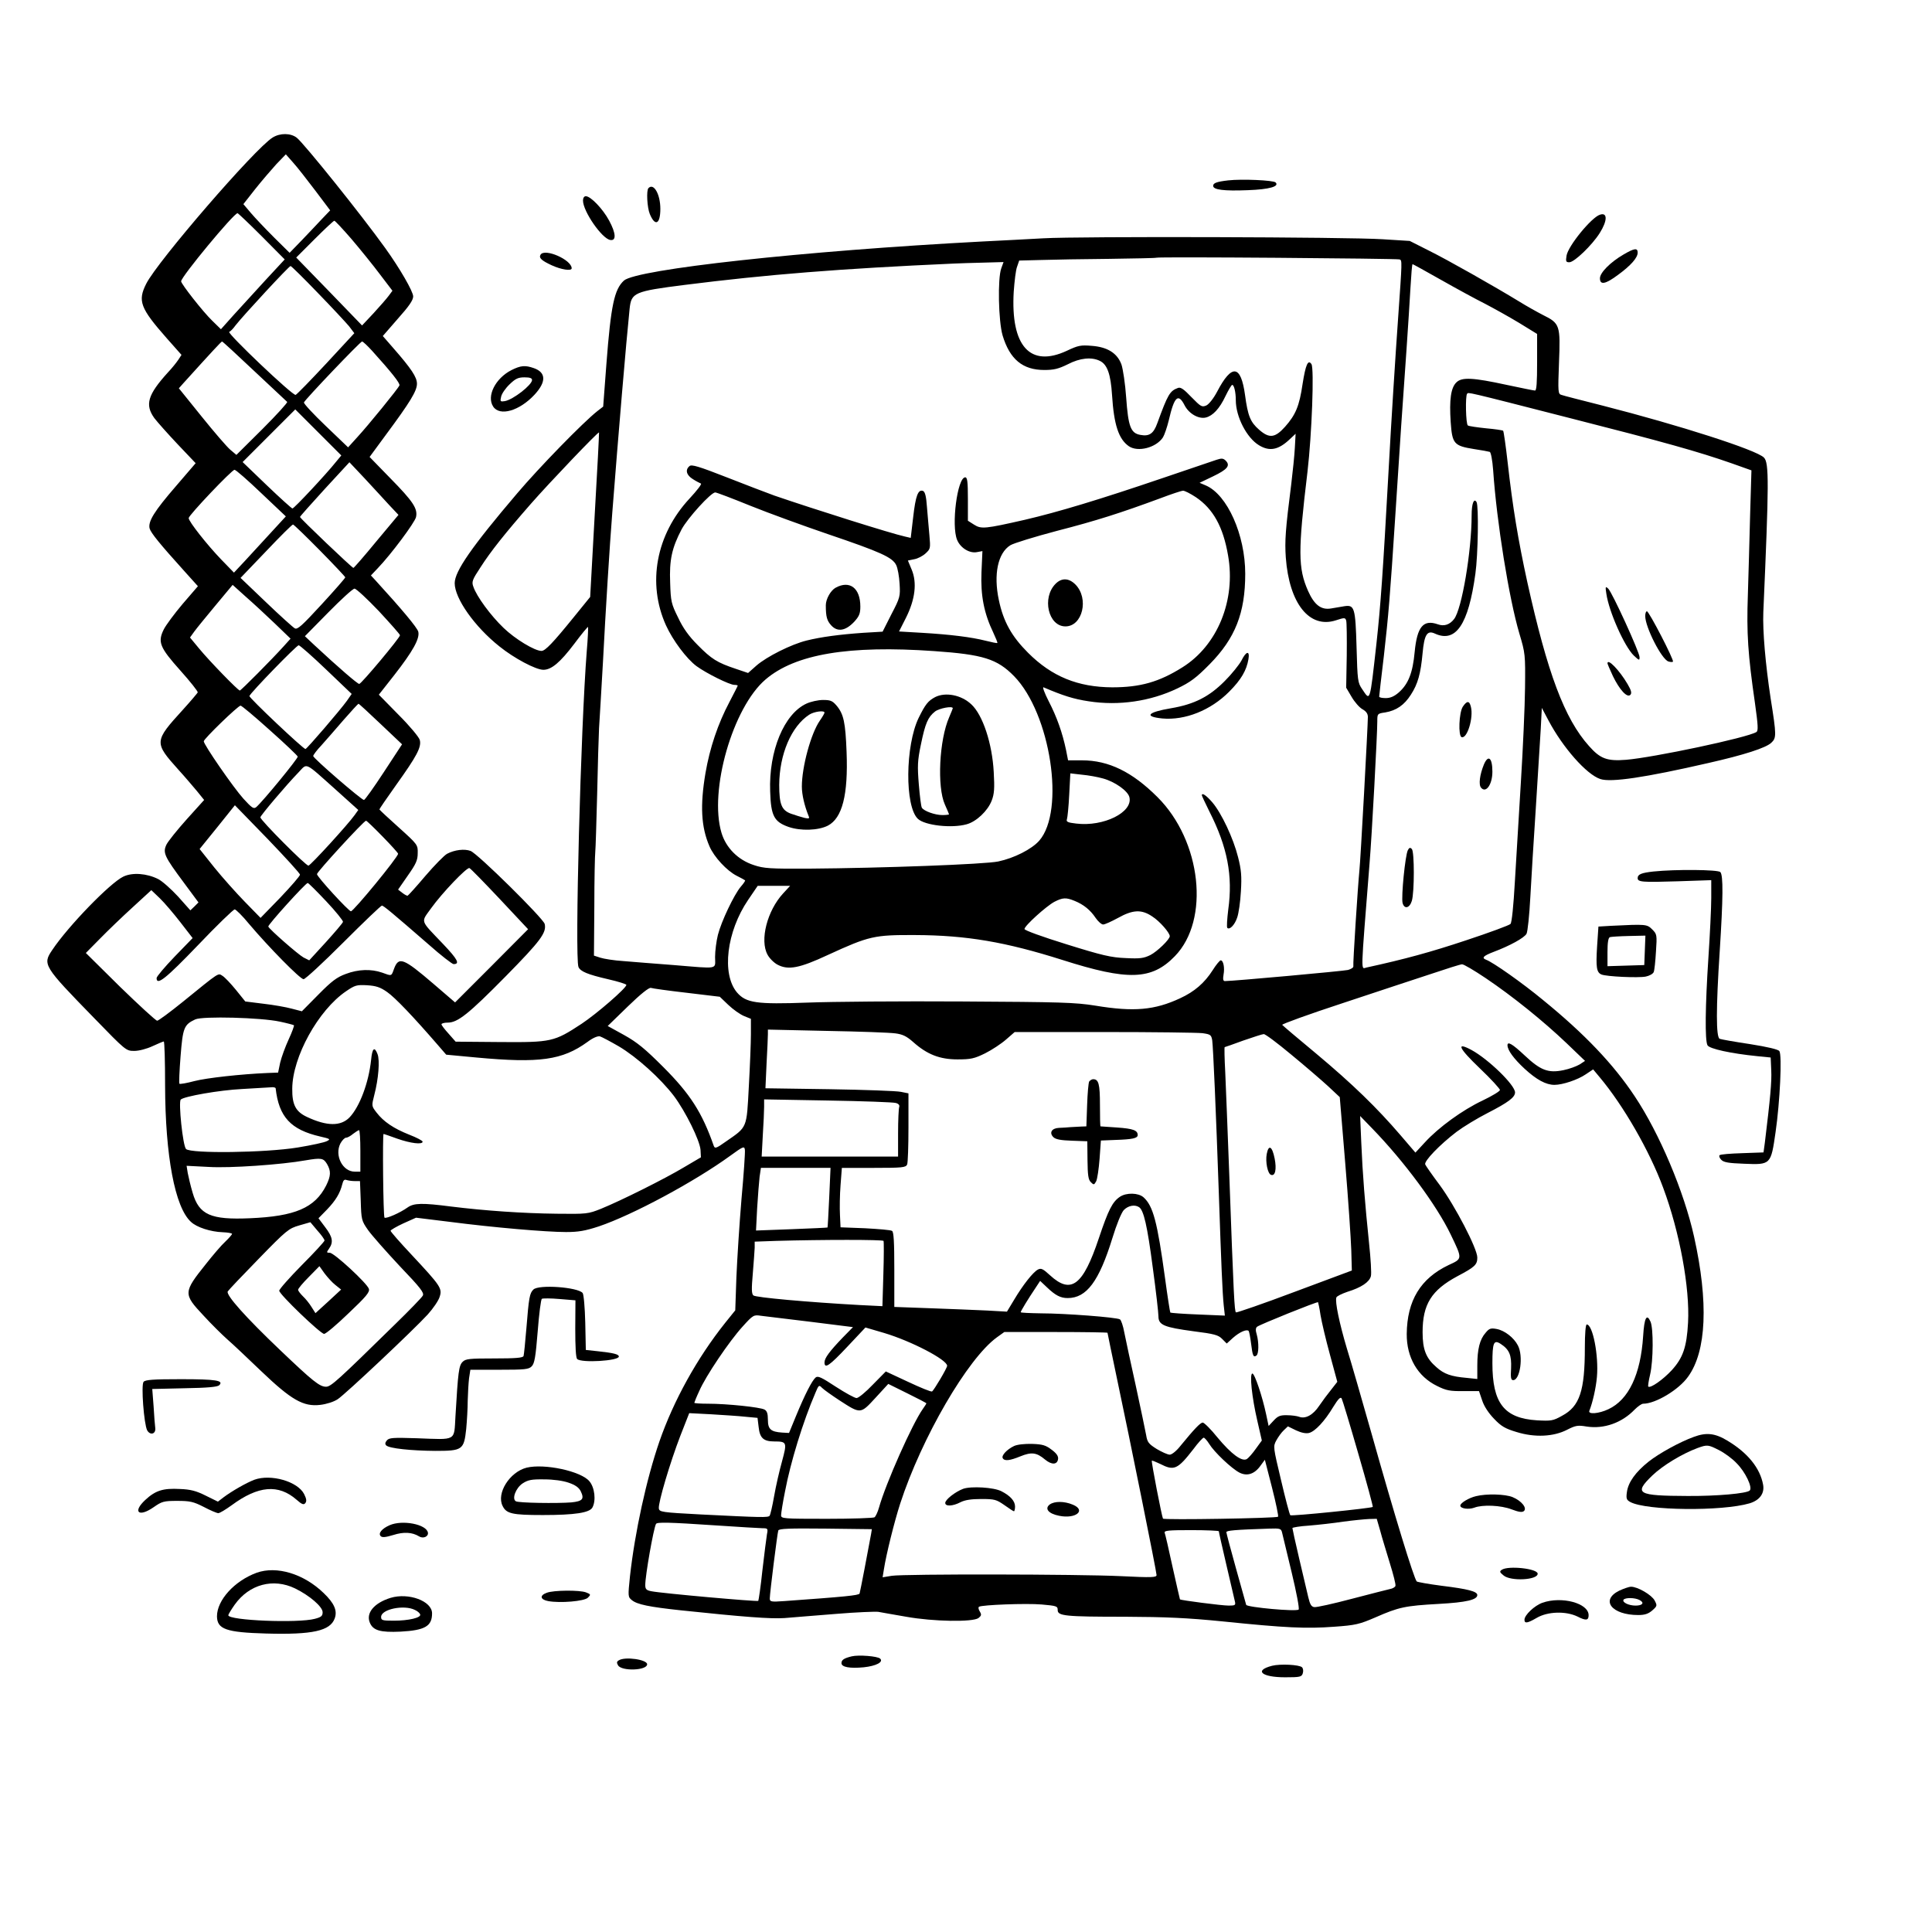 <?xml version="1.0" standalone="no"?>
<!DOCTYPE svg PUBLIC "-//W3C//DTD SVG 20010904//EN"
 "http://www.w3.org/TR/2001/REC-SVG-20010904/DTD/svg10.dtd">
<svg version="1.0" xmlns="http://www.w3.org/2000/svg"
 width="1024pt" height="1024pt" viewBox="0 0 1024 1024"
 preserveAspectRatio="xMidYMid meet">
<g transform="translate(0,1024) scale(0.1,-0.1)"
fill="#000000" stroke="none">
<path d="M1445 9511 c-93 -57 -611 -657 -670 -775 -46 -91 -32 -129 109 -289
l78 -88 -17 -26 c-10 -15 -34 -45 -55 -67 -107 -118 -123 -171 -72 -242 16
-21 72 -84 124 -139 l95 -100 -103 -120 c-117 -135 -150 -189 -141 -226 7 -24
54 -82 184 -226 l72 -80 -81 -94 c-44 -52 -89 -113 -100 -135 -33 -67 -22 -95
88 -218 52 -58 94 -111 92 -116 -2 -4 -37 -46 -78 -91 -154 -169 -154 -174
-24 -319 33 -36 76 -87 98 -113 l38 -47 -92 -102 c-51 -57 -100 -118 -108
-135 -20 -43 -11 -62 93 -202 l77 -104 -21 -21 -22 -21 -65 73 c-37 40 -84 82
-106 93 -60 30 -136 36 -184 13 -70 -33 -293 -263 -377 -389 -52 -77 -48 -84
222 -361 168 -173 169 -174 213 -174 25 0 66 11 96 25 30 14 57 25 60 25 4 0
7 -105 7 -233 1 -373 52 -646 137 -723 30 -29 105 -53 168 -55 27 -1 50 -5 50
-9 0 -3 -16 -22 -36 -41 -20 -18 -66 -72 -103 -119 -120 -150 -120 -158 -13
-272 42 -46 100 -103 127 -127 28 -24 108 -100 179 -168 160 -153 224 -190
314 -179 33 4 71 16 92 30 41 27 401 366 477 449 28 31 57 73 63 93 15 45 6
58 -148 223 -62 66 -112 123 -112 128 1 4 31 22 68 39 l67 30 179 -22 c231
-30 512 -54 616 -54 65 0 101 6 174 30 178 60 506 236 696 374 69 50 75 53 78
32 2 -12 -6 -130 -18 -261 -11 -132 -23 -319 -27 -415 l-6 -175 -54 -67 c-149
-187 -273 -412 -348 -628 -69 -200 -130 -481 -156 -714 -11 -107 -11 -110 10
-127 28 -23 92 -36 260 -54 332 -35 476 -46 549 -41 42 4 165 13 272 22 107 9
209 13 225 11 17 -3 83 -15 148 -26 145 -26 352 -29 383 -7 16 13 17 18 7 35
-7 11 -9 22 -4 25 16 10 249 19 332 12 79 -7 85 -9 85 -29 -1 -32 39 -36 357
-36 217 -1 330 -6 520 -25 331 -34 441 -39 588 -28 114 8 134 13 220 50 123
54 156 61 334 71 147 8 205 22 205 47 0 19 -49 32 -188 49 -70 9 -130 20 -133
23 -15 16 -117 348 -239 782 -51 179 -109 382 -131 452 -40 134 -64 249 -56
271 2 7 29 20 58 30 75 23 117 52 125 83 4 14 -1 94 -10 178 -21 203 -34 363
-41 531 l-6 140 63 -65 c171 -176 343 -409 417 -563 63 -131 63 -128 -11 -162
-149 -71 -220 -188 -222 -365 -1 -125 58 -226 161 -276 48 -24 68 -28 139 -27
l83 0 17 -50 c10 -31 34 -67 63 -97 38 -40 59 -52 119 -70 97 -30 196 -25 268
12 45 23 57 25 104 17 92 -14 187 20 254 90 17 17 37 31 45 31 66 0 189 74
238 143 98 135 109 395 32 742 -53 239 -184 549 -315 745 -112 169 -265 330
-486 510 -110 91 -265 200 -301 213 -26 10 -15 21 40 42 85 32 162 74 174 96
6 12 15 98 20 193 5 94 18 306 29 471 10 165 22 352 26 417 l6 116 35 -66 c76
-144 202 -287 275 -311 56 -19 238 8 573 85 190 43 304 80 333 107 28 26 28
39 -3 234 -28 185 -43 359 -39 458 30 685 31 793 3 820 -39 40 -447 171 -854
275 -110 28 -209 53 -219 57 -18 5 -19 14 -13 170 8 199 5 209 -84 253 -33 17
-90 49 -127 72 -131 80 -378 220 -479 270 l-101 51 -144 9 c-175 12 -1611 16
-1798 5 -74 -4 -220 -12 -325 -17 -949 -50 -1830 -147 -1898 -207 -51 -47 -69
-130 -93 -443 l-17 -225 -31 -24 c-75 -59 -308 -298 -425 -436 -241 -283 -331
-413 -331 -476 0 -81 106 -231 237 -335 78 -63 193 -124 233 -124 43 0 89 39
164 138 38 51 71 91 73 89 1 -2 -1 -60 -7 -128 -32 -405 -64 -1621 -44 -1674
10 -24 49 -40 157 -65 53 -12 97 -26 97 -30 0 -17 -157 -153 -237 -206 -146
-96 -160 -99 -433 -97 l-235 2 -37 42 c-21 23 -38 45 -38 50 0 5 15 9 33 9 53
0 110 45 308 246 184 187 217 231 206 277 -8 30 -355 373 -393 387 -32 12 -84
6 -124 -15 -15 -8 -66 -60 -115 -117 -48 -57 -91 -104 -94 -105 -3 -2 -16 5
-29 15 l-22 17 52 75 c43 61 52 81 52 118 1 44 0 46 -100 136 -56 50 -102 93
-103 96 0 3 40 61 89 130 108 151 135 200 125 238 -4 15 -53 74 -112 133
l-105 107 81 103 c100 128 137 195 128 231 -6 22 -87 119 -226 271 l-25 27 36
38 c72 75 196 242 203 271 10 45 -15 83 -137 207 l-109 112 86 117 c129 174
165 233 165 271 0 35 -29 79 -127 191 l-54 62 80 92 c59 66 81 98 81 118 0 26
-71 149 -148 256 -127 177 -430 554 -469 585 -32 25 -88 26 -128 1z m226 -281
l79 -105 -43 -45 c-23 -25 -71 -75 -107 -113 l-65 -67 -83 82 c-46 46 -101
104 -123 130 l-39 46 62 79 c34 43 85 102 112 132 l51 53 38 -43 c22 -24 74
-91 118 -149z m-284 -242 l122 -123 -102 -110 c-56 -61 -132 -144 -169 -185
l-67 -75 -46 45 c-48 46 -165 195 -165 209 0 24 279 361 299 361 3 0 61 -55
128 -122z m476 -15 c46 -54 114 -138 150 -186 l67 -88 -20 -27 c-11 -15 -47
-56 -80 -92 l-61 -65 -174 180 -175 180 98 98 c53 53 100 97 104 97 4 0 45
-44 91 -97z m5555 -108 c14 -5 14 -3 -8 -315 -13 -179 -37 -558 -50 -800 -31
-560 -42 -714 -65 -925 -35 -312 -32 -302 -75 -238 -24 35 -25 45 -30 224 -6
208 -11 224 -64 216 -17 -3 -49 -8 -71 -12 -53 -9 -89 19 -122 93 -53 120 -54
209 -3 632 23 197 36 548 21 570 -18 27 -31 -3 -47 -105 -17 -117 -37 -164
-93 -227 -53 -59 -83 -63 -137 -16 -47 41 -60 73 -75 184 -22 161 -70 167
-148 18 -19 -36 -43 -66 -57 -73 -24 -10 -29 -7 -79 44 -40 42 -57 54 -71 49
-44 -16 -54 -34 -110 -187 -20 -56 -43 -71 -90 -62 -51 9 -64 44 -75 198 -5
73 -17 151 -25 175 -22 60 -74 93 -158 99 -57 5 -72 2 -131 -26 -195 -91 -299
24 -282 313 4 56 11 116 18 133 l11 32 116 3 c64 2 227 5 361 6 135 2 247 4
249 6 5 6 1274 -4 1290 -9z m-2111 -47 c-20 -54 -15 -281 7 -356 38 -126 106
-183 221 -183 51 0 75 6 124 30 65 34 127 40 171 18 39 -19 57 -71 64 -180 10
-159 35 -234 89 -272 48 -33 145 -8 181 47 8 13 22 54 31 91 29 126 50 145 84
78 23 -44 74 -73 112 -64 37 9 73 47 104 113 16 33 32 60 36 60 10 0 19 -39
19 -81 0 -88 58 -200 123 -239 56 -34 103 -25 163 32 l31 29 -4 -73 c-2 -40
-11 -127 -19 -193 -31 -243 -35 -302 -29 -390 18 -244 125 -378 265 -333 46
15 50 15 55 -1 3 -9 4 -93 3 -187 l-3 -169 29 -49 c15 -26 41 -56 57 -65 20
-11 29 -24 29 -41 0 -46 -39 -764 -45 -815 -8 -80 -35 -495 -32 -507 1 -6 -11
-14 -28 -19 -25 -6 -609 -59 -653 -59 -9 0 -11 10 -7 34 7 37 -1 76 -15 76 -5
0 -25 -24 -43 -53 -43 -67 -96 -113 -172 -148 -135 -63 -245 -73 -450 -39
-107 17 -181 19 -705 22 -322 2 -691 -1 -820 -6 -270 -10 -326 -2 -374 54 -82
98 -55 322 59 490 l51 75 86 0 86 0 -37 -40 c-85 -92 -125 -248 -83 -325 10
-19 34 -43 53 -53 57 -30 116 -19 268 52 218 100 244 106 461 105 274 -1 481
-37 781 -132 348 -111 473 -107 596 20 187 192 141 611 -92 843 -134 134 -259
195 -400 195 l-74 0 -11 56 c-19 90 -48 173 -92 258 -22 43 -34 76 -27 73 103
-44 159 -62 239 -74 160 -25 328 0 470 68 69 33 100 56 171 128 136 138 189
272 189 480 0 206 -95 419 -209 468 l-33 14 71 34 c77 37 93 57 68 83 -13 13
-22 14 -49 5 -18 -6 -145 -49 -283 -96 -338 -115 -557 -181 -733 -222 -211
-48 -231 -50 -269 -26 l-33 21 0 115 c0 92 -3 115 -14 115 -42 0 -75 -256 -43
-332 18 -43 67 -73 107 -64 l27 5 -5 -112 c-5 -123 13 -217 63 -321 13 -28 23
-52 21 -54 -2 -2 -30 4 -62 12 -75 19 -186 33 -339 42 l-120 7 37 73 c49 98
59 186 30 255 l-20 48 34 7 c18 3 45 17 60 31 26 24 26 27 20 96 -4 40 -9 107
-13 150 -4 57 -10 80 -21 85 -26 9 -39 -25 -52 -139 l-13 -110 -30 7 c-70 15
-482 145 -692 217 -38 14 -152 57 -253 97 -148 58 -186 69 -197 60 -25 -20
-17 -49 18 -70 17 -11 37 -21 42 -23 6 -2 -21 -37 -60 -79 -178 -191 -226
-450 -125 -673 36 -79 109 -177 162 -216 52 -38 175 -99 200 -99 10 0 18 -2
18 -4 0 -2 -20 -41 -44 -87 -61 -115 -104 -243 -127 -377 -29 -172 -23 -285
21 -387 24 -57 93 -131 145 -157 22 -11 42 -22 44 -24 2 -2 -8 -17 -23 -34
-36 -43 -103 -184 -121 -255 -8 -32 -15 -85 -15 -117 0 -68 25 -63 -220 -43
-96 7 -215 17 -265 21 -49 3 -105 12 -123 18 l-34 11 2 260 c0 143 3 274 5
290 2 17 6 154 10 305 3 151 8 309 10 350 3 41 12 201 21 355 13 256 36 622
49 785 32 412 74 910 92 1083 9 86 24 93 293 127 436 55 822 86 1425 113 28 1
98 4 157 5 l107 3 -12 -33z m2332 -62 c81 -46 186 -103 232 -126 46 -24 127
-69 180 -101 l96 -59 0 -150 c0 -108 -3 -150 -11 -150 -7 0 -74 14 -150 30
-180 39 -238 42 -267 13 -29 -28 -38 -91 -30 -210 8 -115 17 -126 123 -143 40
-6 78 -13 84 -15 6 -2 14 -43 18 -97 19 -277 84 -680 139 -866 31 -104 32
-111 30 -287 -1 -99 -11 -324 -22 -500 -11 -176 -25 -414 -32 -530 -7 -124
-16 -215 -23 -222 -6 -7 -112 -46 -236 -87 -186 -62 -325 -100 -527 -144 -31
-6 -32 -56 16 553 12 142 41 683 41 751 0 41 0 42 42 48 59 10 101 39 136 94
37 57 52 111 62 220 9 98 24 123 65 104 111 -51 178 47 215 318 14 99 18 359
6 379 -14 23 -26 -8 -26 -70 0 -190 -52 -498 -93 -550 -23 -30 -53 -40 -86
-28 -77 27 -110 -12 -123 -147 -10 -109 -33 -169 -84 -214 -24 -21 -45 -30
-69 -30 -19 0 -35 3 -35 8 0 4 11 102 25 217 24 211 33 319 60 735 21 330 43
657 60 890 8 113 17 260 21 328 4 67 8 122 11 122 2 0 71 -38 152 -84z m-5955
-68 c75 -77 150 -158 166 -177 l28 -37 -149 -161 c-82 -88 -155 -163 -162
-166 -15 -6 -366 328 -352 334 6 2 21 17 33 34 42 54 284 315 292 315 4 0 69
-64 144 -142z m-336 -415 c92 -86 170 -159 174 -163 4 -3 -55 -68 -131 -144
l-138 -137 -32 27 c-18 15 -86 94 -152 176 l-121 150 24 27 c151 167 201 221
205 221 3 0 80 -71 171 -157z m623 109 c103 -114 151 -174 146 -185 -7 -17
-165 -211 -224 -275 l-48 -53 -119 114 c-65 62 -117 118 -115 124 6 16 299
323 308 323 5 0 28 -22 52 -48z m6350 -358 c503 -128 681 -178 858 -240 l104
-37 -7 -236 c-3 -130 -9 -322 -12 -426 -7 -200 0 -312 38 -574 16 -115 18
-145 7 -151 -48 -30 -545 -135 -690 -147 -101 -8 -137 5 -197 73 -130 145
-220 386 -327 869 -49 225 -77 394 -104 633 -10 89 -21 165 -24 169 -4 3 -45
9 -91 13 -47 5 -90 11 -96 15 -11 7 -14 157 -4 168 9 8 -21 16 545 -129z
m-6541 -233 c-50 -63 -221 -246 -230 -246 -4 0 -65 55 -136 123 l-128 123 139
139 140 140 122 -122 122 -122 -29 -35z m1372 -281 l-24 -434 -86 -106 c-111
-137 -152 -180 -172 -180 -36 0 -140 63 -201 122 -68 65 -143 167 -160 218
-10 26 -6 37 37 102 55 86 129 179 268 338 99 113 357 383 361 378 1 -2 -9
-199 -23 -438z m-1089 53 l49 -52 -117 -140 c-64 -78 -119 -141 -122 -141 -7
0 -283 263 -283 270 0 3 59 69 131 148 l131 142 82 -87 c44 -48 103 -111 129
-140z m-678 63 l130 -123 -80 -87 c-44 -48 -106 -115 -137 -149 l-58 -62 -68
70 c-74 77 -172 201 -172 219 0 15 229 256 243 256 7 0 71 -56 142 -124z
m4953 -21 c92 -62 145 -157 171 -309 42 -237 -56 -477 -242 -593 -124 -78
-224 -106 -372 -106 -182 1 -320 57 -446 183 -87 87 -131 165 -155 280 -29
136 -5 249 61 290 18 11 129 45 246 76 210 54 338 95 549 173 58 22 112 40
120 40 8 1 39 -15 68 -34z m-2360 -46 c97 -39 281 -106 410 -150 280 -95 342
-123 362 -164 8 -16 16 -61 18 -99 4 -66 3 -73 -43 -161 l-47 -93 -102 -6
c-128 -9 -224 -22 -301 -41 -81 -20 -211 -85 -266 -133 l-44 -39 -65 22 c-99
33 -129 52 -202 126 -47 47 -78 90 -104 146 -36 72 -39 86 -42 184 -5 121 9
185 61 284 32 59 155 195 178 195 7 0 91 -32 187 -71z m-2283 -236 c74 -75
135 -140 135 -143 0 -4 -56 -68 -125 -143 -105 -114 -129 -136 -143 -127 -9 5
-78 67 -152 138 l-135 129 135 141 c74 78 138 142 143 142 4 0 68 -62 142
-137z m-238 -388 l83 -80 -36 -40 c-63 -70 -227 -235 -233 -235 -9 0 -160 155
-216 223 l-48 58 23 32 c13 18 64 80 113 139 l90 108 70 -63 c39 -34 108 -98
154 -142z m551 66 c61 -66 112 -123 112 -128 0 -13 -205 -258 -216 -258 -9 0
-109 86 -238 206 l-50 47 124 126 c68 69 130 126 139 126 9 0 67 -54 129 -119z
m-278 -311 l134 -128 -25 -36 c-35 -49 -213 -256 -220 -256 -12 0 -300 272
-297 281 6 18 250 269 261 269 7 -1 73 -59 147 -130z m3222 99 c258 -18 333
-41 423 -133 193 -198 272 -713 133 -872 -40 -45 -132 -92 -217 -110 -72 -15
-612 -35 -1006 -38 -204 -1 -237 1 -290 19 -83 27 -147 91 -171 171 -67 224
60 665 234 813 157 134 440 182 894 150z m-2934 -387 l113 -107 -97 -148 c-53
-81 -100 -147 -105 -147 -13 0 -269 221 -269 233 0 5 19 31 43 56 23 26 76 86
117 134 41 47 77 86 80 87 3 0 56 -49 118 -108z m-588 -32 c80 -71 146 -134
148 -140 3 -9 -186 -239 -220 -268 -14 -11 -23 -4 -68 45 -54 60 -210 286
-210 304 0 13 181 188 195 189 6 0 75 -58 155 -130z m348 -314 l121 -109 -20
-28 c-34 -48 -231 -264 -244 -267 -12 -3 -255 241 -255 256 0 9 137 171 203
239 47 49 28 58 195 -91z m4068 58 c63 -17 132 -66 140 -99 20 -80 -137 -158
-282 -140 -46 5 -54 10 -49 23 3 9 9 67 12 129 l6 114 61 -7 c34 -3 84 -12
112 -20z m-4256 -510 c0 -7 -47 -61 -104 -121 l-105 -108 -83 85 c-46 47 -119
129 -162 182 l-78 98 94 116 93 116 173 -178 c94 -98 172 -183 172 -190z m438
202 c45 -46 82 -87 82 -91 0 -18 -236 -305 -250 -305 -12 0 -180 183 -180 197
0 12 249 283 260 283 4 0 43 -38 88 -84z m621 -331 l150 -160 -193 -194 -194
-194 -114 98 c-161 138 -185 147 -210 79 -14 -39 -11 -38 -63 -19 -58 20 -126
18 -192 -7 -47 -17 -75 -38 -145 -109 l-88 -89 -54 14 c-29 8 -97 20 -150 26
l-96 12 -50 62 c-27 33 -59 67 -71 74 -24 15 -12 23 -209 -137 -68 -55 -130
-101 -137 -101 -7 0 -95 81 -196 179 l-182 180 75 76 c41 42 119 117 174 167
l98 90 45 -43 c25 -24 74 -82 109 -127 l65 -84 -95 -98 c-53 -55 -96 -106 -96
-114 0 -42 49 -3 219 174 100 105 188 190 195 190 6 0 41 -34 76 -77 105 -124
271 -293 289 -293 9 0 104 88 211 195 107 107 199 195 204 195 9 0 52 -36 249
-207 64 -57 124 -103 131 -103 35 0 22 25 -56 107 -124 130 -118 112 -63 189
58 81 189 218 203 213 6 -2 78 -76 161 -164z m-920 -12 c51 -54 90 -103 89
-109 -2 -7 -43 -55 -91 -108 l-88 -96 -30 15 c-29 16 -181 149 -187 164 -3 9
198 231 209 231 4 0 48 -44 98 -97z m3967 2 c47 -19 83 -48 111 -90 13 -19 31
-35 40 -35 9 0 44 16 79 35 79 44 125 46 182 7 39 -25 92 -86 92 -104 0 -17
-66 -81 -103 -100 -35 -17 -54 -20 -131 -16 -77 3 -124 14 -313 73 -129 40
-223 74 -223 81 0 17 114 120 158 144 45 23 62 24 108 5z m2178 -409 c144 -97
305 -227 429 -345 l98 -94 -29 -19 c-17 -10 -55 -24 -85 -30 -81 -17 -122 -1
-206 78 -65 61 -91 76 -91 54 0 -26 33 -71 90 -124 64 -59 114 -86 159 -86 43
0 124 27 166 56 l39 26 35 -42 c125 -149 264 -390 336 -585 88 -236 142 -532
132 -715 -7 -130 -27 -187 -86 -252 -46 -50 -114 -98 -125 -87 -2 2 2 31 10
64 17 73 18 244 2 280 -20 45 -33 21 -39 -76 -13 -204 -77 -338 -184 -388 -50
-24 -110 -29 -101 -8 17 42 35 121 40 179 10 113 -22 278 -54 278 -6 0 -10
-50 -10 -122 0 -230 -27 -312 -121 -362 -48 -27 -58 -28 -133 -24 -174 11
-236 91 -236 302 0 110 7 127 44 103 46 -30 58 -60 55 -129 -3 -50 -1 -63 11
-63 37 0 55 128 25 184 -21 41 -70 79 -112 87 -32 6 -40 3 -59 -20 -31 -35
-44 -87 -44 -173 l0 -72 -57 6 c-81 7 -119 20 -159 56 -56 48 -74 94 -74 186
0 148 47 223 185 297 93 49 105 61 105 99 0 47 -118 274 -200 385 -39 52 -73
101 -76 108 -8 17 77 105 166 173 36 27 110 72 165 100 109 56 145 83 145 109
0 39 -141 176 -231 225 -84 45 -68 10 45 -98 59 -56 106 -108 106 -114 0 -7
-42 -32 -92 -56 -106 -50 -233 -142 -306 -222 l-50 -54 -78 91 c-126 147 -256
273 -446 432 -98 81 -180 151 -182 154 -3 4 140 56 317 114 177 59 390 129
472 156 83 28 156 51 164 51 8 1 64 -32 125 -73z m-5822 -74 c42 -29 139 -131
268 -280 l45 -52 160 -15 c335 -31 455 -14 588 82 29 22 55 33 67 30 10 -3 55
-27 100 -53 96 -57 221 -170 292 -263 62 -83 137 -235 141 -286 l2 -39 -90
-53 c-100 -60 -332 -176 -440 -220 -68 -27 -75 -28 -235 -26 -179 2 -380 16
-558 38 -155 20 -198 19 -232 -5 -39 -28 -112 -60 -122 -54 -7 5 -11 444 -5
444 1 0 34 -11 72 -25 71 -25 135 -33 135 -16 0 5 -32 22 -71 37 -83 33 -136
69 -173 117 -27 35 -27 35 -12 94 22 84 30 183 17 216 -16 42 -28 32 -34 -30
-13 -123 -61 -249 -114 -305 -46 -48 -120 -48 -226 2 -60 28 -79 65 -78 150 1
168 138 416 285 516 47 32 56 35 111 32 48 -3 70 -10 107 -36z m1588 -4 l175
-21 45 -43 c25 -24 62 -50 83 -59 l37 -15 0 -81 c0 -44 -5 -169 -11 -277 -12
-225 -7 -213 -121 -292 -52 -37 -59 -39 -65 -23 -62 177 -125 275 -268 418
-96 96 -137 130 -207 169 l-87 48 107 104 c68 66 112 101 122 98 8 -3 94 -15
190 -26z m-2156 -153 c38 -8 71 -17 74 -19 2 -3 -10 -36 -28 -75 -18 -39 -38
-94 -45 -123 l-11 -53 -55 -2 c-141 -6 -323 -26 -389 -43 -41 -11 -76 -17 -79
-14 -3 2 0 68 6 145 12 152 18 168 78 196 39 18 349 10 449 -12z m3261 -62
c39 -5 60 -15 95 -46 74 -66 141 -92 235 -92 70 0 89 4 146 32 36 18 86 51
111 73 l46 40 475 0 c261 0 495 -3 520 -6 43 -6 47 -9 52 -38 5 -36 20 -379
35 -811 13 -381 19 -526 26 -594 l6 -54 -142 6 c-78 3 -144 8 -147 10 -2 3
-15 85 -28 182 -41 299 -63 383 -114 429 -27 24 -90 26 -125 3 -40 -27 -61
-68 -112 -220 -84 -251 -147 -299 -259 -196 -37 34 -47 39 -64 30 -26 -14 -79
-81 -126 -160 l-38 -63 -106 6 c-58 3 -193 8 -298 12 l-193 7 0 198 c0 146 -3
200 -12 205 -7 5 -71 10 -143 14 l-130 5 -3 65 c-2 36 -1 107 3 158 l7 92 169
0 c152 0 170 2 177 18 4 9 7 98 7 197 l0 180 -40 8 c-22 5 -193 11 -379 14
l-339 5 6 132 c4 72 7 142 7 155 l0 24 313 -7 c171 -3 335 -9 362 -13z m2098
-112 c73 -60 160 -135 195 -167 l63 -59 29 -350 c16 -192 30 -399 32 -460 l3
-109 -303 -113 c-167 -63 -307 -111 -311 -109 -8 5 -12 76 -36 741 -8 220 -18
460 -21 533 -4 72 -5 132 -3 132 2 0 47 16 99 35 52 18 101 34 108 34 8 1 73
-48 145 -108z m-5382 -179 c17 -152 80 -220 237 -256 52 -12 55 -14 35 -24
-12 -7 -82 -22 -155 -34 -171 -28 -567 -33 -592 -8 -17 17 -41 249 -28 262 17
17 205 50 325 56 70 4 138 8 152 9 14 2 25 -1 26 -5z m3287 -78 c15 -4 21 -12
18 -21 -3 -8 -6 -71 -6 -139 l0 -124 -362 0 -361 0 6 113 c4 61 7 130 7 151
l0 39 338 -6 c185 -3 347 -9 360 -13z m-2838 -254 l0 -110 -30 0 c-64 0 -108
86 -76 149 9 17 23 31 30 31 8 0 24 9 37 20 13 10 27 19 32 20 4 0 7 -49 7
-110z m-177 -69 c22 -38 21 -63 -4 -114 -60 -119 -165 -164 -405 -174 -207 -9
-269 18 -303 135 -11 37 -22 84 -26 105 l-6 38 118 -6 c111 -7 385 12 513 35
83 14 94 12 113 -19z m2662 -178 c-4 -87 -8 -159 -9 -159 0 -1 -86 -5 -190 -9
l-189 -7 6 118 c4 66 10 140 13 167 l7 47 184 0 185 0 -7 -157z m-2515 87 l28
0 4 -104 c3 -101 4 -106 39 -156 20 -28 96 -114 168 -191 110 -115 130 -141
122 -156 -5 -10 -72 -79 -148 -153 -303 -297 -339 -330 -365 -330 -34 0 -71
30 -241 192 -185 176 -290 294 -280 313 4 7 78 85 164 173 147 151 159 161
215 177 l59 17 37 -44 c21 -23 38 -47 38 -53 0 -5 -54 -64 -120 -130 -66 -67
-120 -128 -120 -136 0 -19 219 -229 238 -229 10 1 68 50 130 110 92 87 113
112 107 129 -9 29 -184 191 -207 191 -18 0 -18 2 -4 22 24 34 19 62 -20 113
l-36 48 45 46 c46 48 69 86 81 134 5 21 11 27 22 23 9 -3 28 -6 44 -6z m4157
-138 c25 -16 44 -99 73 -321 17 -124 30 -240 30 -258 0 -46 30 -58 186 -79
111 -14 132 -20 152 -41 l24 -24 33 30 c35 31 72 47 83 37 3 -4 9 -34 13 -67
8 -65 12 -75 28 -64 13 8 14 69 2 112 -7 22 -6 35 2 41 15 12 318 134 323 130
1 -2 8 -33 13 -68 6 -36 28 -130 50 -210 l39 -144 -32 -41 c-18 -22 -47 -61
-64 -86 -33 -50 -74 -71 -107 -58 -11 4 -40 8 -63 8 -36 1 -49 -4 -71 -28
l-27 -29 -13 61 c-20 95 -61 217 -73 217 -16 0 -3 -125 26 -250 l24 -105 -32
-44 c-17 -24 -38 -48 -47 -54 -26 -16 -82 25 -156 114 -35 44 -71 79 -78 79
-13 0 -45 -34 -118 -123 -21 -27 -46 -47 -57 -47 -11 0 -42 14 -69 30 -43 27
-50 36 -56 73 -4 23 -29 141 -55 262 -27 121 -54 248 -61 283 -6 34 -17 66
-23 69 -16 11 -293 32 -418 32 -60 1 -108 3 -108 6 0 6 41 73 78 128 l25 38
36 -34 c45 -43 72 -57 110 -57 100 0 166 88 237 318 22 72 47 133 60 148 23
24 58 31 81 16z m-1354 -179 c2 -5 2 -84 -1 -177 l-5 -169 -121 6 c-271 15
-552 40 -563 51 -10 9 -10 36 -3 116 5 58 9 119 10 137 l0 32 113 4 c248 7
566 7 570 0z m-2905 -234 l30 -24 -68 -63 -68 -62 -21 33 c-11 18 -31 43 -45
56 -14 14 -26 29 -26 35 0 6 25 36 57 68 l56 57 27 -38 c16 -21 41 -49 58 -62z
m2520 -195 l223 -28 -54 -55 c-70 -73 -97 -109 -97 -132 0 -36 26 -18 121 83
l96 102 99 -29 c144 -43 334 -142 334 -174 0 -12 -70 -130 -80 -136 -5 -3 -61
20 -127 51 l-118 55 -69 -70 c-37 -39 -76 -71 -86 -71 -10 0 -59 27 -110 60
-76 50 -95 59 -107 49 -19 -16 -57 -90 -104 -204 l-37 -90 -36 2 c-61 4 -76
18 -76 68 0 33 -5 47 -18 54 -24 13 -201 31 -298 31 -41 0 -74 2 -74 5 0 2 11
30 26 62 34 79 159 264 230 342 56 62 59 63 98 57 23 -3 141 -17 264 -32z
m1572 -58 c0 -3 23 -112 50 -242 69 -325 210 -1024 210 -1042 0 -13 -25 -14
-187 -6 -227 11 -1149 12 -1216 2 l-49 -8 7 43 c12 78 55 251 86 347 114 350
358 770 513 882 l39 28 274 0 c150 0 273 -2 273 -4z m-1421 -358 c113 -73 111
-74 191 13 l68 74 101 -50 c55 -27 101 -51 101 -53 0 -2 -9 -16 -19 -30 -56
-79 -196 -394 -232 -522 -7 -25 -18 -48 -24 -52 -5 -4 -119 -8 -252 -8 -234 0
-243 1 -243 19 0 11 9 68 21 127 29 154 95 369 161 522 17 41 19 43 35 26 10
-10 51 -39 92 -66z m2750 -282 c45 -154 79 -281 77 -283 -7 -7 -431 -50 -437
-44 -4 3 -26 87 -49 185 -42 177 -43 179 -25 212 10 18 27 42 39 53 l22 21 43
-21 c28 -13 52 -18 69 -14 32 8 83 62 129 139 26 42 38 54 44 44 4 -7 44 -139
88 -292z m-3249 195 l65 -6 6 -49 c6 -58 26 -76 83 -76 67 0 68 -5 41 -105
-14 -50 -33 -133 -42 -185 -9 -52 -20 -99 -24 -104 -9 -10 -44 -9 -364 7 -209
11 -220 13 -223 32 -4 30 60 245 114 385 l47 120 116 -6 c64 -4 145 -9 181
-13z m2459 -144 c27 -44 118 -130 160 -152 41 -21 81 -8 113 38 l22 30 38
-148 c21 -82 35 -151 32 -154 -8 -8 -605 -18 -610 -10 -6 10 -63 303 -59 307
1 2 21 -6 44 -17 74 -38 92 -30 176 78 25 34 50 61 55 61 4 0 18 -15 29 -33z
m906 -459 c9 -35 33 -112 51 -172 19 -61 33 -115 30 -122 -2 -6 -15 -14 -28
-16 -13 -3 -104 -26 -203 -52 -98 -26 -188 -46 -199 -44 -16 2 -23 15 -32 53
-7 28 -28 119 -48 204 -20 85 -36 158 -36 162 0 3 39 10 88 13 48 4 130 13
182 21 52 7 114 13 136 14 l41 1 18 -62z m-3520 27 c121 -8 233 -15 248 -15
26 0 28 -2 22 -32 -3 -18 -14 -104 -24 -190 -9 -87 -20 -160 -22 -163 -6 -5
-512 40 -566 51 -27 5 -33 11 -33 33 0 51 44 301 57 324 6 10 66 9 318 -8z
m822 -45 c-16 -89 -58 -307 -61 -316 -4 -10 -78 -17 -398 -40 -71 -5 -78 -4
-78 14 0 28 40 345 45 360 4 10 57 12 251 10 l245 -3 -4 -25z m2178 8 c3 -13
26 -108 51 -212 25 -104 42 -192 37 -197 -12 -12 -274 12 -278 25 -2 6 -26 93
-54 193 -28 100 -51 187 -51 192 0 9 44 13 227 19 58 2 63 0 68 -20z m-335 6
c0 -4 18 -84 40 -178 22 -94 42 -181 45 -193 5 -21 2 -23 -33 -23 -36 0 -253
28 -258 33 -1 1 -18 78 -39 171 -20 93 -39 175 -42 182 -4 12 22 14 141 14 80
0 146 -3 146 -6z"/>
<path d="M6580 6739 c-12 -22 -51 -71 -88 -108 -83 -84 -162 -124 -286 -145
-124 -21 -144 -44 -46 -54 121 -11 257 43 355 142 63 63 92 113 102 172 8 47
-12 44 -37 -7z"/>
<path d="M6370 6025 c0 -3 18 -42 40 -86 96 -189 125 -341 100 -520 -6 -50 -9
-93 -5 -97 12 -12 39 15 52 54 8 21 17 84 20 139 5 82 2 115 -15 182 -25 100
-88 234 -137 291 -32 37 -55 52 -55 37z"/>
<path d="M7753 6494 c-20 -31 -25 -155 -6 -161 29 -10 64 103 49 161 -8 33
-21 33 -43 0z"/>
<path d="M7865 6188 c-22 -54 -29 -107 -15 -123 26 -31 60 17 60 85 0 74 -22
92 -45 38z"/>
<path d="M7462 5734 c-14 -26 -36 -248 -28 -280 9 -34 37 -28 49 11 14 46 14
262 0 275 -8 9 -14 8 -21 -6z"/>
<path d="M8514 7093 c14 -96 96 -280 146 -328 28 -26 30 -27 30 -8 0 26 -145
343 -166 363 -15 14 -16 11 -10 -27z"/>
<path d="M8720 6975 c0 -59 87 -230 123 -241 10 -3 21 -4 24 -1 7 8 -127 267
-138 267 -5 0 -9 -11 -9 -25z"/>
<path d="M8520 6724 c0 -3 13 -34 29 -68 35 -72 75 -116 92 -99 9 9 5 24 -15
58 -43 73 -106 138 -106 109z"/>
<path d="M5595 7146 c-74 -74 -39 -226 52 -226 91 0 126 148 53 222 -35 35
-73 36 -105 4z"/>
<path d="M4429 7125 c-26 -14 -52 -60 -52 -93 0 -61 6 -82 29 -107 33 -36 76
-29 122 20 26 29 32 43 32 80 0 98 -56 141 -131 100z"/>
<path d="M4956 6545 c-37 -20 -51 -37 -87 -110 -71 -147 -74 -469 -4 -535 37
-35 179 -51 258 -29 52 14 112 71 133 125 14 36 16 65 11 152 -8 151 -58 303
-119 359 -53 50 -137 66 -192 38z m94 -59 c0 -2 -9 -23 -19 -47 -53 -120 -65
-370 -23 -463 12 -27 22 -50 22 -52 0 -2 -16 -4 -35 -4 -39 0 -98 21 -109 39
-4 6 -11 61 -16 123 -8 98 -7 126 11 212 23 112 37 145 75 175 22 17 94 31 94
17z"/>
<path d="M4275 6511 c-119 -54 -201 -251 -193 -466 4 -130 21 -161 98 -188 64
-22 157 -19 208 7 76 40 108 162 99 391 -6 155 -15 200 -53 245 -22 26 -33 30
-72 30 -26 0 -65 -9 -87 -19z m95 -48 c0 -4 -11 -23 -25 -43 -47 -68 -95 -244
-95 -349 0 -43 14 -102 35 -154 7 -16 4 -17 -21 -12 -16 4 -48 14 -71 22 -50
18 -63 49 -63 153 1 162 64 310 159 372 26 17 81 24 81 11z"/>
<path d="M5773 4508 c-4 -7 -9 -64 -11 -125 l-4 -113 -27 -1 c-14 -1 -39 -2
-56 -3 -16 -2 -45 -3 -63 -4 -38 -2 -52 -26 -29 -49 12 -12 39 -17 98 -19 l82
-3 1 -100 c1 -79 4 -104 18 -117 15 -15 17 -15 28 5 6 12 14 66 18 119 l7 97
75 3 c93 3 120 9 120 26 0 25 -24 34 -110 40 -47 3 -86 6 -87 6 -2 0 -3 51 -3
113 0 112 -7 137 -36 137 -7 0 -16 -6 -21 -12z"/>
<path d="M6714 4124 c-8 -42 5 -106 23 -111 22 -8 30 30 19 86 -13 66 -32 77
-42 25z"/>
<path d="M5375 2576 c-38 -18 -69 -51 -60 -65 9 -16 37 -13 93 10 59 24 86 21
131 -17 35 -29 65 -28 69 3 2 15 -8 30 -34 49 -31 24 -48 29 -103 31 -40 1
-78 -3 -96 -11z"/>
<path d="M5105 2349 c-42 -16 -95 -57 -95 -75 0 -19 39 -18 81 4 24 12 57 17
110 17 71 0 80 -3 122 -32 25 -18 48 -33 51 -33 3 0 6 11 6 25 0 29 -25 57
-72 81 -40 21 -161 28 -203 13z"/>
<path d="M5564 2266 c-29 -22 -7 -49 50 -60 88 -18 145 29 72 59 -45 19 -97
19 -122 1z"/>
<path d="M6510 9284 c-61 -7 -80 -14 -80 -29 0 -21 56 -28 183 -23 116 4 169
20 148 41 -12 12 -180 19 -251 11z"/>
<path d="M3437 9243 c-12 -12 -7 -103 7 -137 28 -68 56 -55 56 27 0 77 -35
139 -63 110z"/>
<path d="M3090 9177 c0 -57 101 -203 145 -209 32 -5 30 35 -6 102 -33 62 -98
130 -124 130 -9 0 -15 -9 -15 -23z"/>
<path d="M8480 9102 c-45 -14 -169 -166 -177 -217 -5 -31 -3 -35 15 -35 26 0
120 90 161 155 41 65 42 111 1 97z"/>
<path d="M8605 8891 c-69 -40 -125 -96 -125 -126 0 -37 29 -32 97 19 67 49
103 90 103 117 0 26 -17 24 -75 -10z"/>
<path d="M2865 8890 c-10 -17 5 -31 59 -56 50 -23 106 -32 106 -16 0 45 -143
108 -165 72z"/>
<path d="M2710 8278 c-85 -44 -132 -138 -96 -193 35 -53 139 -23 219 63 63 68
62 118 -4 141 -46 16 -69 14 -119 -11z m110 -52 c0 -26 -100 -104 -144 -112
-24 -4 -26 -2 -20 23 3 16 23 45 45 66 31 30 45 37 79 37 28 0 40 -4 40 -14z"/>
<path d="M8765 5621 c-65 -7 -85 -15 -85 -35 0 -21 22 -23 213 -17 l177 6 0
-95 c0 -52 -7 -194 -15 -315 -17 -258 -19 -439 -5 -465 10 -19 125 -44 265
-58 l70 -7 3 -68 c3 -60 -5 -146 -34 -384 l-7 -51 -112 -4 c-63 -2 -117 -6
-121 -11 -4 -4 0 -15 9 -24 13 -14 40 -18 120 -21 143 -6 143 -6 168 168 23
158 35 408 20 429 -6 9 -61 22 -155 37 -81 12 -153 25 -161 28 -20 7 -20 161
0 466 18 281 19 402 3 418 -13 13 -237 15 -353 3z"/>
<path d="M8539 5333 l-67 -4 -7 -104 c-7 -112 -3 -139 23 -150 26 -11 195 -19
235 -11 19 4 38 14 42 24 4 9 9 58 12 109 6 88 5 92 -20 117 -28 28 -33 28
-218 19z m179 -130 l-3 -78 -97 -3 -98 -3 0 75 c0 50 4 76 13 79 6 2 52 5 100
6 l88 2 -3 -78z"/>
<path d="M2827 3405 c-20 -19 -24 -43 -37 -205 -6 -74 -13 -141 -15 -147 -3
-10 -43 -13 -155 -13 -132 0 -152 -2 -168 -18 -20 -20 -24 -51 -38 -289 -8
-133 9 -124 -205 -116 -126 4 -147 3 -159 -12 -9 -11 -10 -19 -3 -26 16 -16
132 -28 259 -29 145 0 153 5 165 116 4 43 8 111 8 150 1 39 4 92 7 118 l7 46
153 0 c136 0 156 2 172 18 15 15 21 49 32 186 7 92 17 169 22 172 5 3 47 3 93
-1 l85 -7 -1 -150 c0 -96 3 -154 10 -161 22 -22 221 -10 221 13 0 12 -27 19
-110 28 l-65 7 -3 145 c-2 80 -8 150 -14 157 -26 31 -234 46 -261 18z"/>
<path d="M761 2916 c-14 -16 2 -224 19 -257 16 -28 46 -20 43 11 -2 14 -6 66
-9 117 l-7 91 171 4 c123 2 175 7 184 16 25 25 -16 32 -203 32 -146 0 -189 -3
-198 -14z"/>
<path d="M8977 2624 c-72 -26 -182 -86 -239 -131 -69 -55 -108 -109 -115 -161
-5 -35 -2 -42 18 -53 85 -46 486 -50 632 -7 53 16 80 52 72 98 -16 89 -82 170
-189 234 -66 40 -112 45 -179 20z m134 -70 c28 -14 71 -45 94 -70 46 -46 85
-128 69 -144 -16 -16 -175 -30 -329 -29 -267 1 -287 12 -188 108 55 53 157
115 240 146 52 19 57 18 114 -11z"/>
<path d="M2791 2461 c-90 -23 -161 -136 -127 -203 20 -41 51 -48 213 -48 169
0 248 12 263 40 20 37 12 106 -16 139 -45 54 -239 95 -333 72z m224 -80 c35
-12 54 -26 63 -45 20 -41 10 -53 -50 -59 -75 -6 -281 -3 -294 6 -22 13 0 70
35 94 29 19 47 23 115 22 49 0 100 -7 131 -18z"/>
<path d="M1348 2397 c-42 -16 -119 -60 -163 -93 l-30 -23 -65 32 c-50 25 -80
33 -136 35 -90 5 -130 -8 -184 -58 -69 -64 -35 -94 45 -38 43 30 53 33 124 33
68 0 86 -4 141 -32 34 -18 69 -33 77 -33 8 0 39 19 71 42 141 104 248 113 344
29 28 -25 38 -28 46 -18 8 10 7 22 -6 48 -34 67 -176 108 -264 76z"/>
<path d="M7823 2310 c-38 -9 -83 -36 -83 -50 0 -16 44 -22 74 -11 44 17 141
13 198 -9 37 -14 55 -17 65 -9 18 16 -12 54 -60 74 -39 16 -138 19 -194 5z"/>
<path d="M2065 2156 c-41 -18 -62 -43 -47 -58 8 -8 26 -6 66 6 56 18 101 15
137 -7 22 -14 51 -1 47 20 -8 44 -135 69 -203 39z"/>
<path d="M7960 1920 c-13 -9 -12 -13 9 -30 37 -32 181 -25 181 9 0 27 -155 44
-190 21z"/>
<path d="M1360 1904 c-117 -43 -210 -145 -210 -231 1 -68 48 -85 260 -91 247
-7 340 14 364 80 15 41 -2 80 -58 134 -106 103 -250 146 -356 108z m204 -83
c76 -37 146 -97 146 -126 0 -20 -7 -26 -41 -35 -89 -24 -459 -9 -459 19 0 4
15 29 34 56 77 108 204 142 320 86z"/>
<path d="M8582 1809 c-101 -50 -40 -129 101 -129 34 0 53 6 74 24 27 24 27 26
13 53 -16 30 -90 73 -125 73 -11 0 -39 -10 -63 -21z m109 -50 c26 -14 15 -29
-22 -29 -36 0 -72 17 -64 31 8 12 61 12 86 -2z"/>
<path d="M2898 1798 c-39 -14 -35 -36 7 -44 63 -12 193 -1 211 18 16 16 16 18
-10 28 -34 13 -172 12 -208 -2z"/>
<path d="M2070 1771 c-87 -27 -131 -80 -110 -131 17 -42 56 -53 163 -48 130 7
167 29 167 97 0 65 -124 111 -220 82z m129 -64 c14 -6 26 -17 28 -24 6 -17
-61 -33 -139 -33 -62 0 -68 2 -68 20 0 41 122 66 179 37z"/>
<path d="M8175 1745 c-42 -15 -95 -65 -95 -90 0 -21 15 -19 65 10 58 34 154
37 216 7 45 -23 59 -21 59 7 0 64 -143 102 -245 66z"/>
<path d="M4514 1461 c-41 -10 -54 -19 -54 -36 0 -21 43 -29 118 -22 66 7 106
28 87 46 -14 13 -114 21 -151 12z"/>
<path d="M3280 1440 c-12 -7 -12 -13 -4 -27 20 -32 154 -27 154 6 0 25 -117
42 -150 21z"/>
<path d="M6742 1411 c-97 -25 -55 -61 69 -61 80 0 88 2 94 21 4 12 2 26 -4 32
-14 14 -116 19 -159 8z"/>
</g>
</svg>
